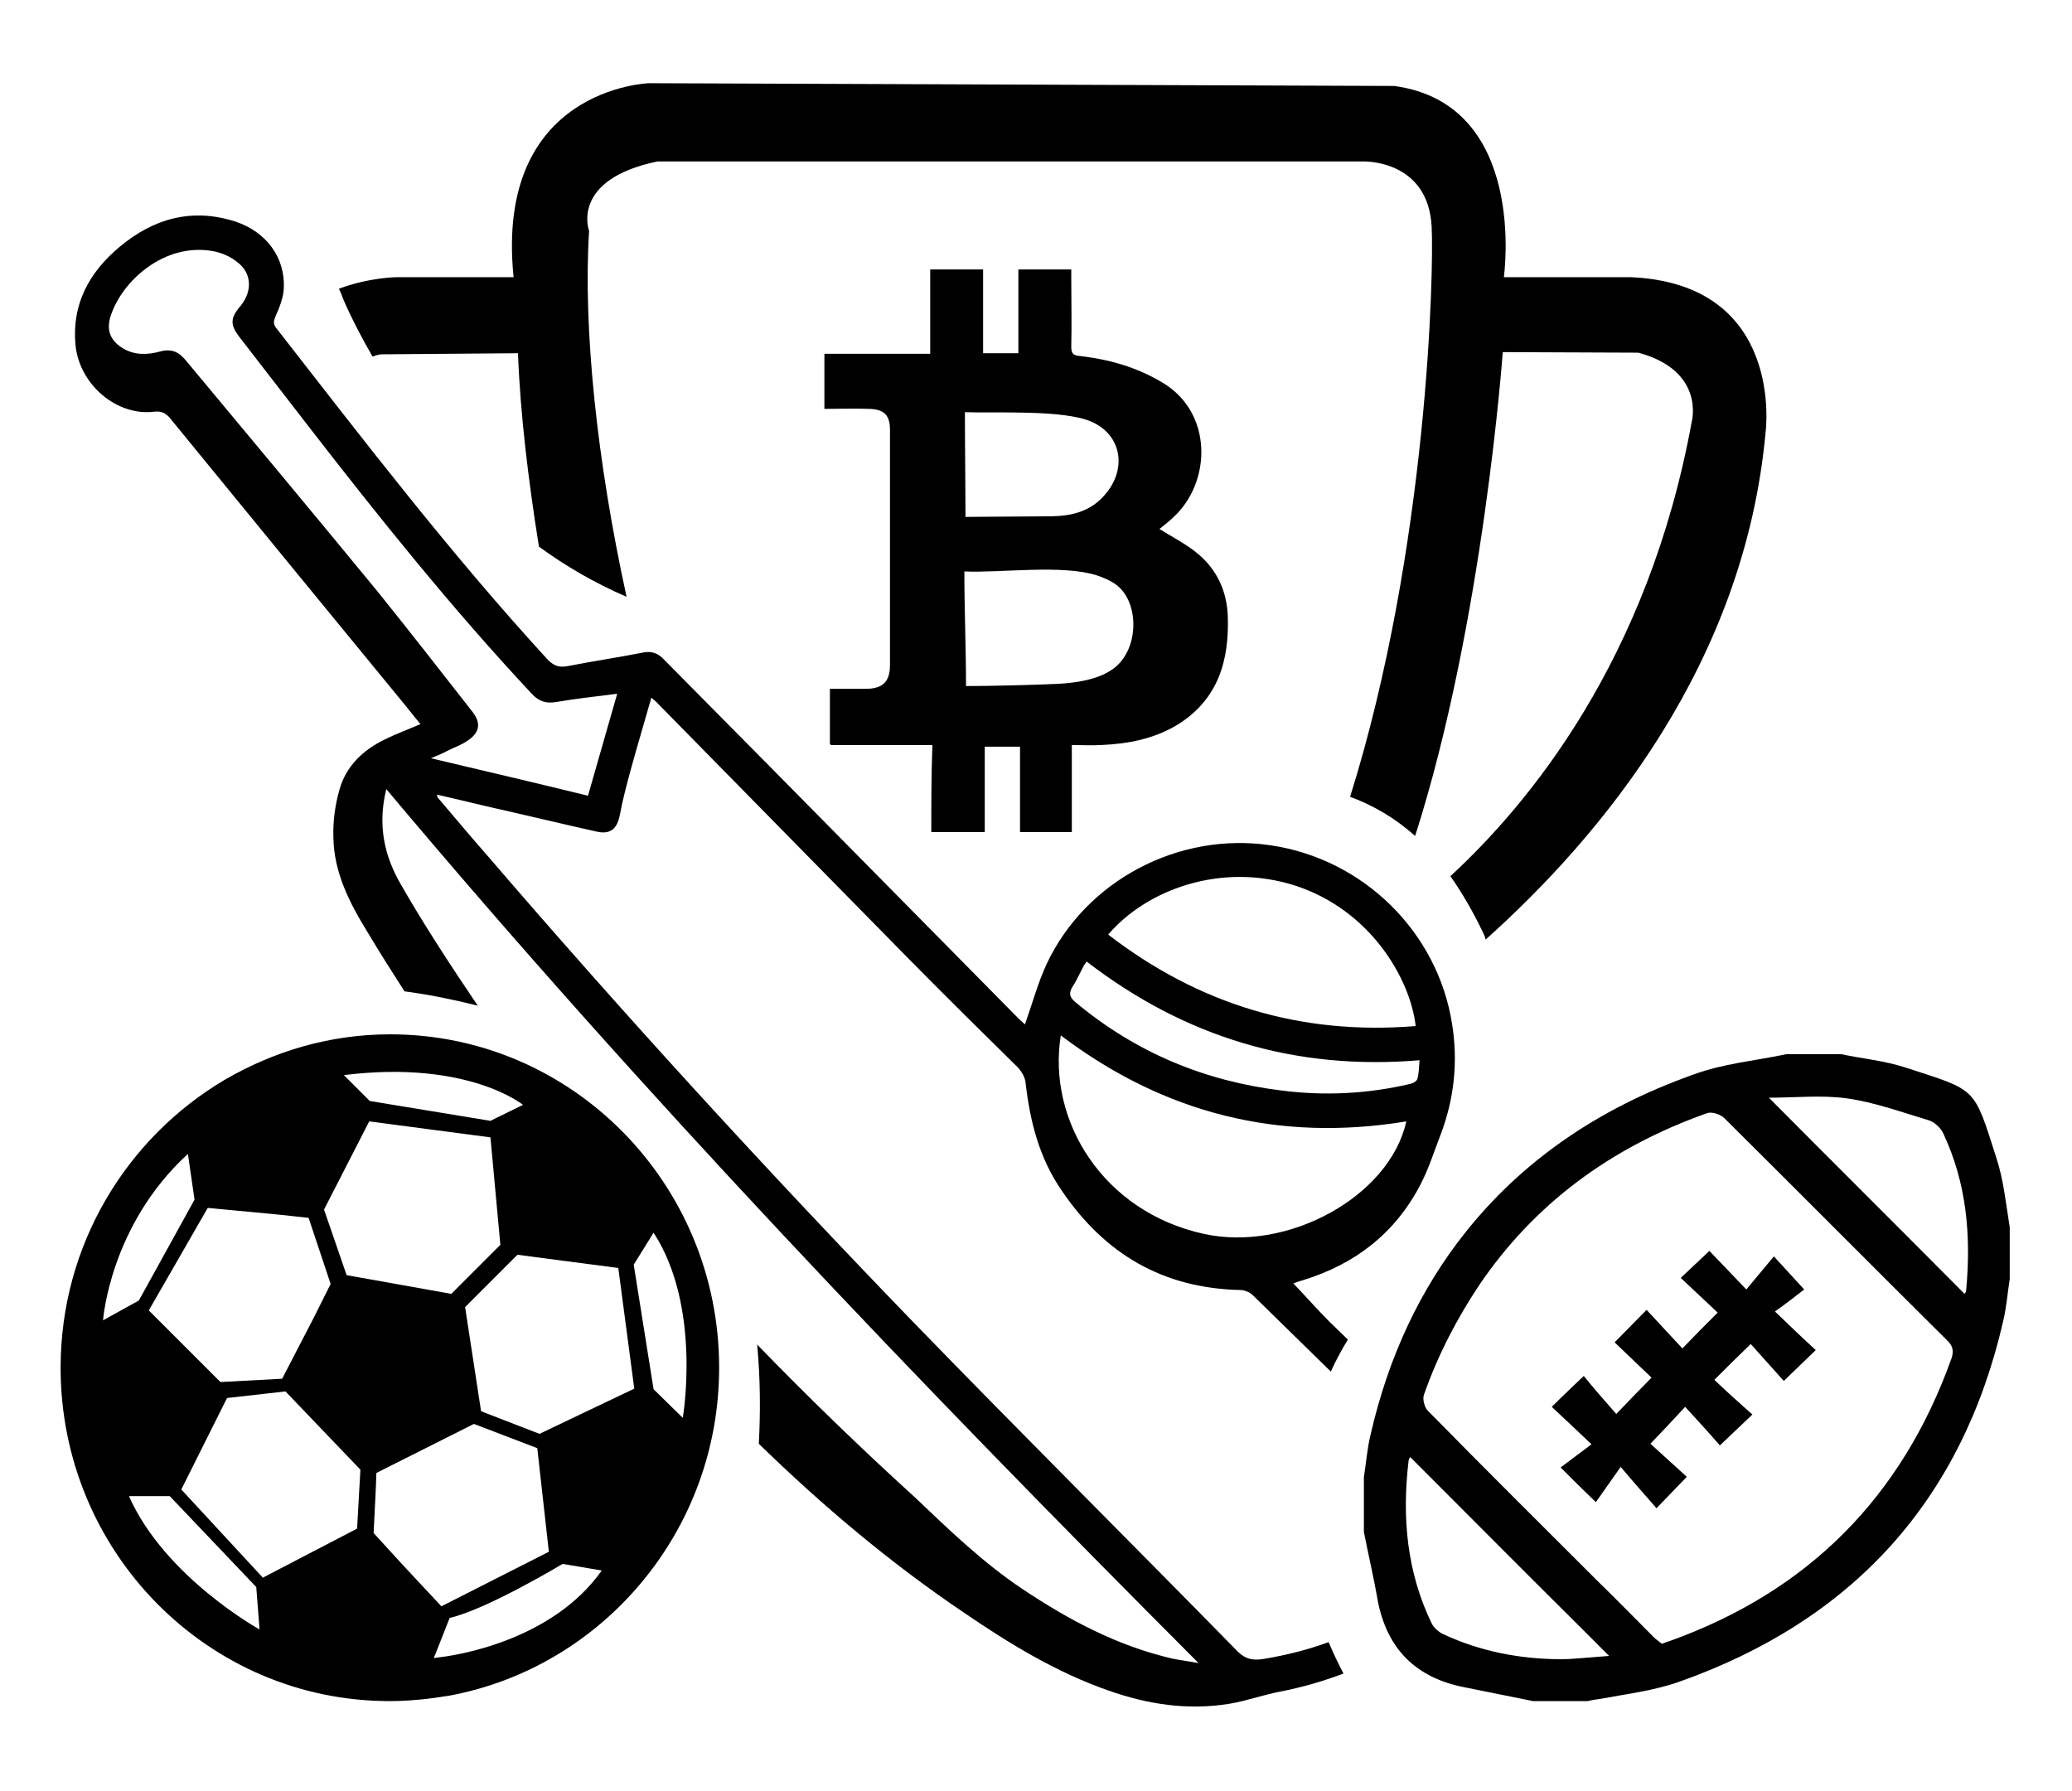 <?xml version="1.0" encoding="utf-8"?>
<!-- Generator: Adobe Illustrator 24.3.0, SVG Export Plug-In . SVG Version: 6.00 Build 0)  -->
<svg version="1.1" id="Layer_1" xmlns="http://www.w3.org/2000/svg" xmlns:xlink="http://www.w3.org/1999/xlink" x="0px" y="0px"
	 viewBox="0 0 376 325" style="enable-background:new 0 0 376 325;" xml:space="preserve">
<g>
	<path d="M169,151c3.3,0,6.5,0,9.7,0c0-5.2,0-10.4,0-15.5c2.2,0,4.2,0,6.4,0c0,5.2,0,10.4,0,15.5c3.1,0,6.1,0,9.4,0
		c0-5.2,0-10.4,0-15.8c1.9,0,3.6,0.1,5.3,0c4.9-0.2,9.6-1.1,13.9-3.7c7.4-4.6,9.4-11.7,9.1-19.8c-0.2-4.4-1.9-8.2-5.3-11.1
		c-2.1-1.8-4.7-3.1-7.1-4.6c0.7-0.6,1.7-1.3,2.6-2.2c6.8-6.3,7.2-18.9-2.1-24.4c-4.7-2.8-9.7-4.2-15-4.8c-1.2-0.1-1.5-0.5-1.5-1.7
		c0.1-4,0-8.1,0-12.1c0-0.6,0-1.2,0-1.9c-3.3,0-6.3,0-9.6,0c0,5.1,0,10.2,0,15.2c-2.2,0-4.2,0-6.4,0c0-5.1,0-10.2,0-15.2
		c-3.3,0-6.4,0-9.6,0c0,5.1,0,10.1,0,15.3c-6.5,0-12.8,0-19.2,0c0,3.4,0,6.6,0,10c2.8,0,5.5-0.1,8.2,0c2.7,0.1,3.7,1.2,3.7,3.8
		c0,14.2,0,28.5,0,42.7c0,3-1.3,4.3-4.4,4.3c-2.2,0-4.3,0-6.5,0c0,3.4,0,6.6,0,10l0.2,0.2c6.1,0,12.2,0,18.4,0
		C169,140.7,169,145.8,169,151z M198,76.5c5.6,2.4,6.6,8.7,2.4,13.4c-3.2,3.7-7.7,3.8-10.6,3.8c-3.8,0-10.7,0.1-14.6,0.1
		c0-6.4-0.1-12.6-0.1-19C180.5,75,192.9,74.3,198,76.5z M199,104.4c1.2,0.4,2.4,0.9,3.4,1.6c4,2.8,4.4,10.3,0.8,14.3
		c-2.6,2.9-7.6,3.6-11.2,3.8c-4.5,0.2-12,0.4-16.7,0.4c0-6.9-0.3-13.9-0.3-20.8C181.5,104,192.7,102.4,199,104.4z"/>
	<path d="M67.6,64.7c0.8-0.3,1.5-0.4,1.5-0.4L94,64.1c0.4,11,1.9,23.2,3.8,35.1c4.8,3.5,10.1,6.6,15.9,9.1
		c-5.4-24.7-7.9-48.8-6.8-66.4c0,0-3.5-9.3,12.4-12.6l128.1,0c0,0,11.8-0.4,12.4,11.9c0.4,7.6-0.6,58-14.8,103.4
		c4.1,1.5,8.1,3.8,11.8,7.1c12.4-38.7,15.9-87.8,15.9-87.8l24.6,0.1c12.2,3.3,9.7,12.5,9.7,12.5c-7.9,43.3-29.6,69.4-43.8,82.5
		c2.1,3,4.1,6.4,6,10.4c0.2,0.4,0.3,0.7,0.4,1.1c21.1-18.9,47-50.1,50.8-92.1c0,0,3.6-26.9-24.5-28.1l-23,0c0,0,4.5-31.4-19.9-34.7
		l-135.2-0.5c0,0-28.1,0.8-24.6,35.2l-21.1,0c0,0-5,0-10.6,2.1l0.5,1.1C62,53.7,63.8,58.1,67.6,64.7z"/>
	<path d="M137.4,244c0.6,6.4,0.6,12.5,0.3,18c11.5,11.2,23.8,21.6,37.3,30.7c8.2,5.6,16.7,10.8,26.2,14.1c7.1,2.5,14.3,3.6,21.8,2.4
		c3.1-0.5,6.1-1.6,9.2-2.2c4.1-0.8,7.9-1.9,11.6-3.3c-1-1.9-1.9-3.8-2.7-5.7c-3.8,1.4-7.8,2.4-12.1,3.1c-1.7,0.2-3,0-4.4-1.4
		c-19.5-19.9-39.3-39.6-58.7-59.6c-26.7-27.6-52.6-55.9-77.6-85c-3-3.4-5.9-6.9-8.9-10.4c-0.1-0.1,0-0.2-0.1-0.5
		c3,0.7,6,1.4,8.9,2.1c6.7,1.5,13.3,3.1,20,4.6c2.6,0.6,3.8-0.5,4.3-3.1c0.5-2.7,1.2-5.3,1.9-7.9c1.2-4.4,2.5-8.7,3.8-13.3
		c0.4,0.4,0.9,0.7,1.3,1.2c15.2,15.5,30.4,30.9,45.6,46.4c6.5,6.6,13.1,13.1,19.7,19.6c0.6,0.7,1.2,1.7,1.3,2.6
		c0.8,7.1,2.5,13.8,6.6,19.7c7.8,11.5,18.4,17.7,32.4,18c0.7,0,1.7,0.4,2.2,0.9c4.7,4.6,9.4,9.2,14.2,13.9c1-2.2,2.1-4.2,3.1-5.8
		c-1.1-1.1-2.3-2.2-3.4-3.3c-2.2-2.2-4.3-4.6-6.5-6.9c0.5-0.2,1.1-0.4,1.8-0.6c9.4-2.9,16.7-8.5,21.3-17.4c1.5-2.9,2.5-6.1,3.7-9.2
		c2.4-6.4,3.1-13.1,2-19.9c-2.6-16.6-16-29.9-32.9-32.4c-16.7-2.5-33.6,6.4-40.7,21.6c-1.6,3.5-2.6,7.2-3.9,10.9
		c-0.3-0.3-0.8-0.7-1.2-1.1c-15-15.2-30-30.4-45-45.6c-6.4-6.5-12.9-13-19.3-19.5c-1-1.1-2.2-1.6-3.7-1.3c-4.6,0.9-9.3,1.6-13.9,2.5
		c-1.6,0.3-2.6-0.2-3.7-1.4c-17.5-19.1-33.2-39.6-49.1-60c-0.6-0.8-0.4-1.3-0.1-2.1c0.7-1.6,1.4-3.3,1.5-5
		c0.3-5.6-3.1-10.3-8.8-12.2c-7.8-2.5-14.8-0.6-21,4.6c-5.5,4.6-8.7,10.4-8,17.8c0.7,7.2,7.5,13,14.4,12.1c1.2-0.1,1.8,0.2,2.6,1
		c14.2,17.4,28.4,34.7,42.6,52c1,1.2,1.9,2.4,3,3.7c-2.3,1-4.5,1.8-6.5,2.8c-3.9,1.9-7,4.8-8.2,9.1c-0.8,2.8-1.2,5.8-1.1,8.7
		c0.1,6.3,2.9,11.8,6.1,17c2.2,3.7,4.5,7.3,6.8,10.9c3.9,0.5,8.5,1.4,13.3,2.6c-4.8-7.1-9.6-14.4-13.9-21.9
		c-3.1-5.3-4.3-10.9-2.7-17.4c46.6,55.5,96.4,107.5,147.4,158.6c-1.6-0.3-3.2-0.5-4.7-0.8c-10-2.3-18.8-7-27.2-12.6
		c-7.2-4.8-13.4-10.8-19.6-16.7C156.1,262.7,146.6,253.5,137.4,244z M218.4,223.9c-18.2-4-28.4-20.5-25.9-36
		c18.8,14.2,39.6,19.4,62.7,15.6C252.2,217.1,233.7,227.3,218.4,223.9z M235,160.7c13.6,4.4,20.9,16.8,21.9,25.5
		c-20.8,1.7-39.3-3.9-55.8-16.6C208,161.5,221.5,156.4,235,160.7z M196.7,175.2c0.1-0.2,0.3-0.4,0.5-0.7
		c17.8,13.7,37.8,19.8,60.4,17.9c-0.1,1.2-0.1,2.4-0.4,3.4c-0.1,0.4-0.8,0.8-1.3,0.9c-7.7,1.8-15.5,2.2-23.3,1.2
		c-14-1.7-26.5-6.9-37.4-16c-1.1-0.9-1.3-1.6-0.6-2.8C195.4,177.9,196,176.5,196.7,175.2z M33.8,65.5c-1.3-1.6-2.6-2.3-4.8-1.7
		c-2.2,0.6-4.6,0.7-6.7-0.6c-2.2-1.3-3-3.2-2.3-5.6c2-6.6,9.9-13.7,18.8-12c1.5,0.3,3.1,1,4.3,2c2.4,1.8,2.7,4.8,1,7.3
		c-0.2,0.3-0.4,0.6-0.7,0.9c-1.6,2-1.6,3.2,0,5.3c4.1,5.3,8.2,10.6,12.3,15.9c13,16.8,26.3,33.4,40.8,48.9c1.3,1.4,2.6,1.8,4.4,1.5
		c3.5-0.6,7.1-1,11.1-1.5c-1.8,6.3-3.5,12.2-5.3,18.5c-9.4-2.3-18.8-4.5-28.5-6.8c1.2-0.5,2.2-0.9,3.1-1.4c1.2-0.6,2.4-1,3.4-1.7
		c2.4-1.5,2.7-3.3,0.9-5.5c-5.7-7.3-11.4-14.6-17.2-21.8C56.9,93.2,45.3,79.3,33.8,65.5z"/>
	<path d="M130.5,248.2c0-33.4-26.7-60.5-59.7-60.5c-11,0-21.2,3.1-30.1,8.3C23,206.5,11,225.9,11,248.2c0,33.4,26.7,60.5,59.7,60.5
		c3.7,0,7.3-0.4,10.9-1C109.4,302.5,130.5,277.8,130.5,248.2z M97.9,260.2l-10.6-4.1l-2.9-18.9l9.5-9.5l18.3,2.4l2.9,21.9
		L97.9,260.2z M123.9,257.3l-5.3-5.2l-3.6-22.6l3.6-5.8C127.4,237.2,123.9,257.3,123.9,257.3z M94.9,200.5l-5.9,2.9l-21.9-3.6
		l-4.7-4.7C84.9,192.3,94.9,200.5,94.9,200.5z M67,203.5l22,2.9l1.8,19.5l-8.9,8.9l-19-3.4l-4.1-11.9L67,203.5z M50.4,220.4L56,221
		l4,12L57,239l-5.8,11.2L40,250.8l-13-13l10.7-18.6L50.4,220.4z M34.1,209.4l1.2,8.3L25.2,236l-6.5,3.6
		C18.7,239.6,19.9,222.4,34.1,209.4z M23.4,271.5h7.4L46.5,288l0.6,7.7C47.1,295.7,29.9,286.2,23.4,271.5z M64.8,277.4l-17.1,8.9
		l-14.8-16l8.3-16.6l10.6-1.2l13.6,14.2L64.8,277.4z M67.8,278.2l0.4-8.1l0.1-2.8l17.7-8.9l11.5,4.4l2.1,18.8l-19.5,9.9l-7-7.5
		L67.8,278.2z M78.7,300.9l0.3-0.7l2.6-6.6c6.7-1.5,20.5-9.8,20.5-9.8l7.1,1.2c-9.1,12.9-26.8,15.5-29.9,15.8
		C78.9,300.9,78.7,300.9,78.7,300.9z"/>
	<path d="M362.3,210.2c-4.2-13.1-3.4-12.2-16.6-16.5c-3.7-1.2-7.8-1.6-11.6-2.4c-3.3,0-6.6,0-9.9,0c-5.7,1.2-11.5,1.7-16.9,3.7
		c-17.5,6.2-31.3,15.9-41.5,28.8c-8,10.1-13.8,22.2-17.1,36.6c-0.6,2.5-0.8,5.1-1.2,7.7c0,3.3,0,6.6,0,9.9c0.8,4.1,1.8,8.3,2.5,12.4
		c1.7,8.9,7,14.1,15.8,15.8c4.1,0.8,8.3,1.7,12.4,2.5c3.3,0,6.6,0,9.9,0c0.8-0.2,1.6-0.3,2.3-0.4c4.8-0.9,9.8-1.5,14.3-3.1
		c31.4-11.1,51.3-32.8,58.8-65.4c0.6-2.5,0.8-5.1,1.2-7.7c0-3.1,0-6.3,0-9.4C364,218.4,363.6,214.2,362.3,210.2z M288.3,300.8
		c-1.6,0.1-3.3,0.3-4.9,0.3c-7.5,0-14.7-1.4-21.4-4.5c-0.9-0.4-1.8-1.2-2.2-2c-4.5-9.3-5.4-19.2-4.2-29.4c0-0.3,0.2-0.6,0.3-0.8
		c10.2,10.2,20.4,20.5,30.8,30.8c1.8,1.8,3.5,3.5,5.3,5.3C290.7,300.6,289.5,300.7,288.3,300.8z M354.1,246.6
		c-9,25.1-26,42.2-51.1,51.2c-0.4,0.1-0.8,0.3-1.4,0.5c-0.5-0.4-1-0.7-1.5-1.2c-3.4-3.4-6.7-6.8-10.1-10.1
		c-10.3-10.3-20.7-20.6-30.9-31c-0.6-0.6-1-2.1-0.7-2.9c2.6-7.4,6.1-14,10.1-20c9.8-14.4,23.5-24.8,41.3-31.1
		c0.8-0.3,2.4,0.2,3.1,0.9c13.5,13.4,26.9,26.9,40.4,40.3C354.4,244.2,354.6,245.2,354.1,246.6z M356.8,234.1c0,0.3-0.2,0.6-0.3,0.7
		C344.8,223,333,211.3,321,199.2c4.7,0,9.5-0.5,14,0.1c5.1,0.7,10,2.5,15,4c1,0.3,2.1,1.3,2.6,2.3
		C356.9,214.7,357.7,224.2,356.8,234.1z"/>
	<path d="M327.4,234c-2-2.2-3.6-3.9-5.5-6c-1.5,1.8-2.9,3.5-5,6c-2.7-2.8-4.9-5.1-6.7-7c-1.6,1.5-3.3,3.1-5.2,4.9
		c2.2,2.1,4.5,4.2,6.7,6.3c-2.2,2.2-4.2,4.2-6.4,6.5c-2.2-2.4-4.3-4.6-6.5-7c-2,2-3.7,3.8-5.8,5.9c2.3,2.2,4.6,4.4,6.7,6.4
		c-2,2-3.9,4-6.4,6.6c-2.1-2.4-4.2-4.8-5.9-6.9c-2,1.9-3.8,3.6-5.8,5.6c2.2,2.1,4.5,4.2,7.2,6.8c-1.9,1.4-3.7,2.8-5.6,4.2
		c2.2,2.2,3.9,3.9,6.4,6.3c1.3-1.9,2.7-3.8,4.5-6.4c2.6,3.1,4.7,5.4,6.5,7.5c1.9-2,3.6-3.7,5.5-5.7c-2.1-1.9-4.4-4-6.6-6
		c2.2-2.3,4.1-4.3,6.3-6.7c2.2,2.4,4.3,4.7,6.3,7c2-1.9,3.8-3.6,5.9-5.6c-2.5-2.2-4.8-4.3-6.9-6.3c2.2-2.2,4.2-4.2,6.6-6.5
		c2,2.2,4,4.5,6,6.7c2-1.9,3.7-3.6,5.8-5.6c-2.3-2.1-4.6-4.3-7.4-7C324.2,236.5,326,235.1,327.4,234z"/>
</g>
</svg>
